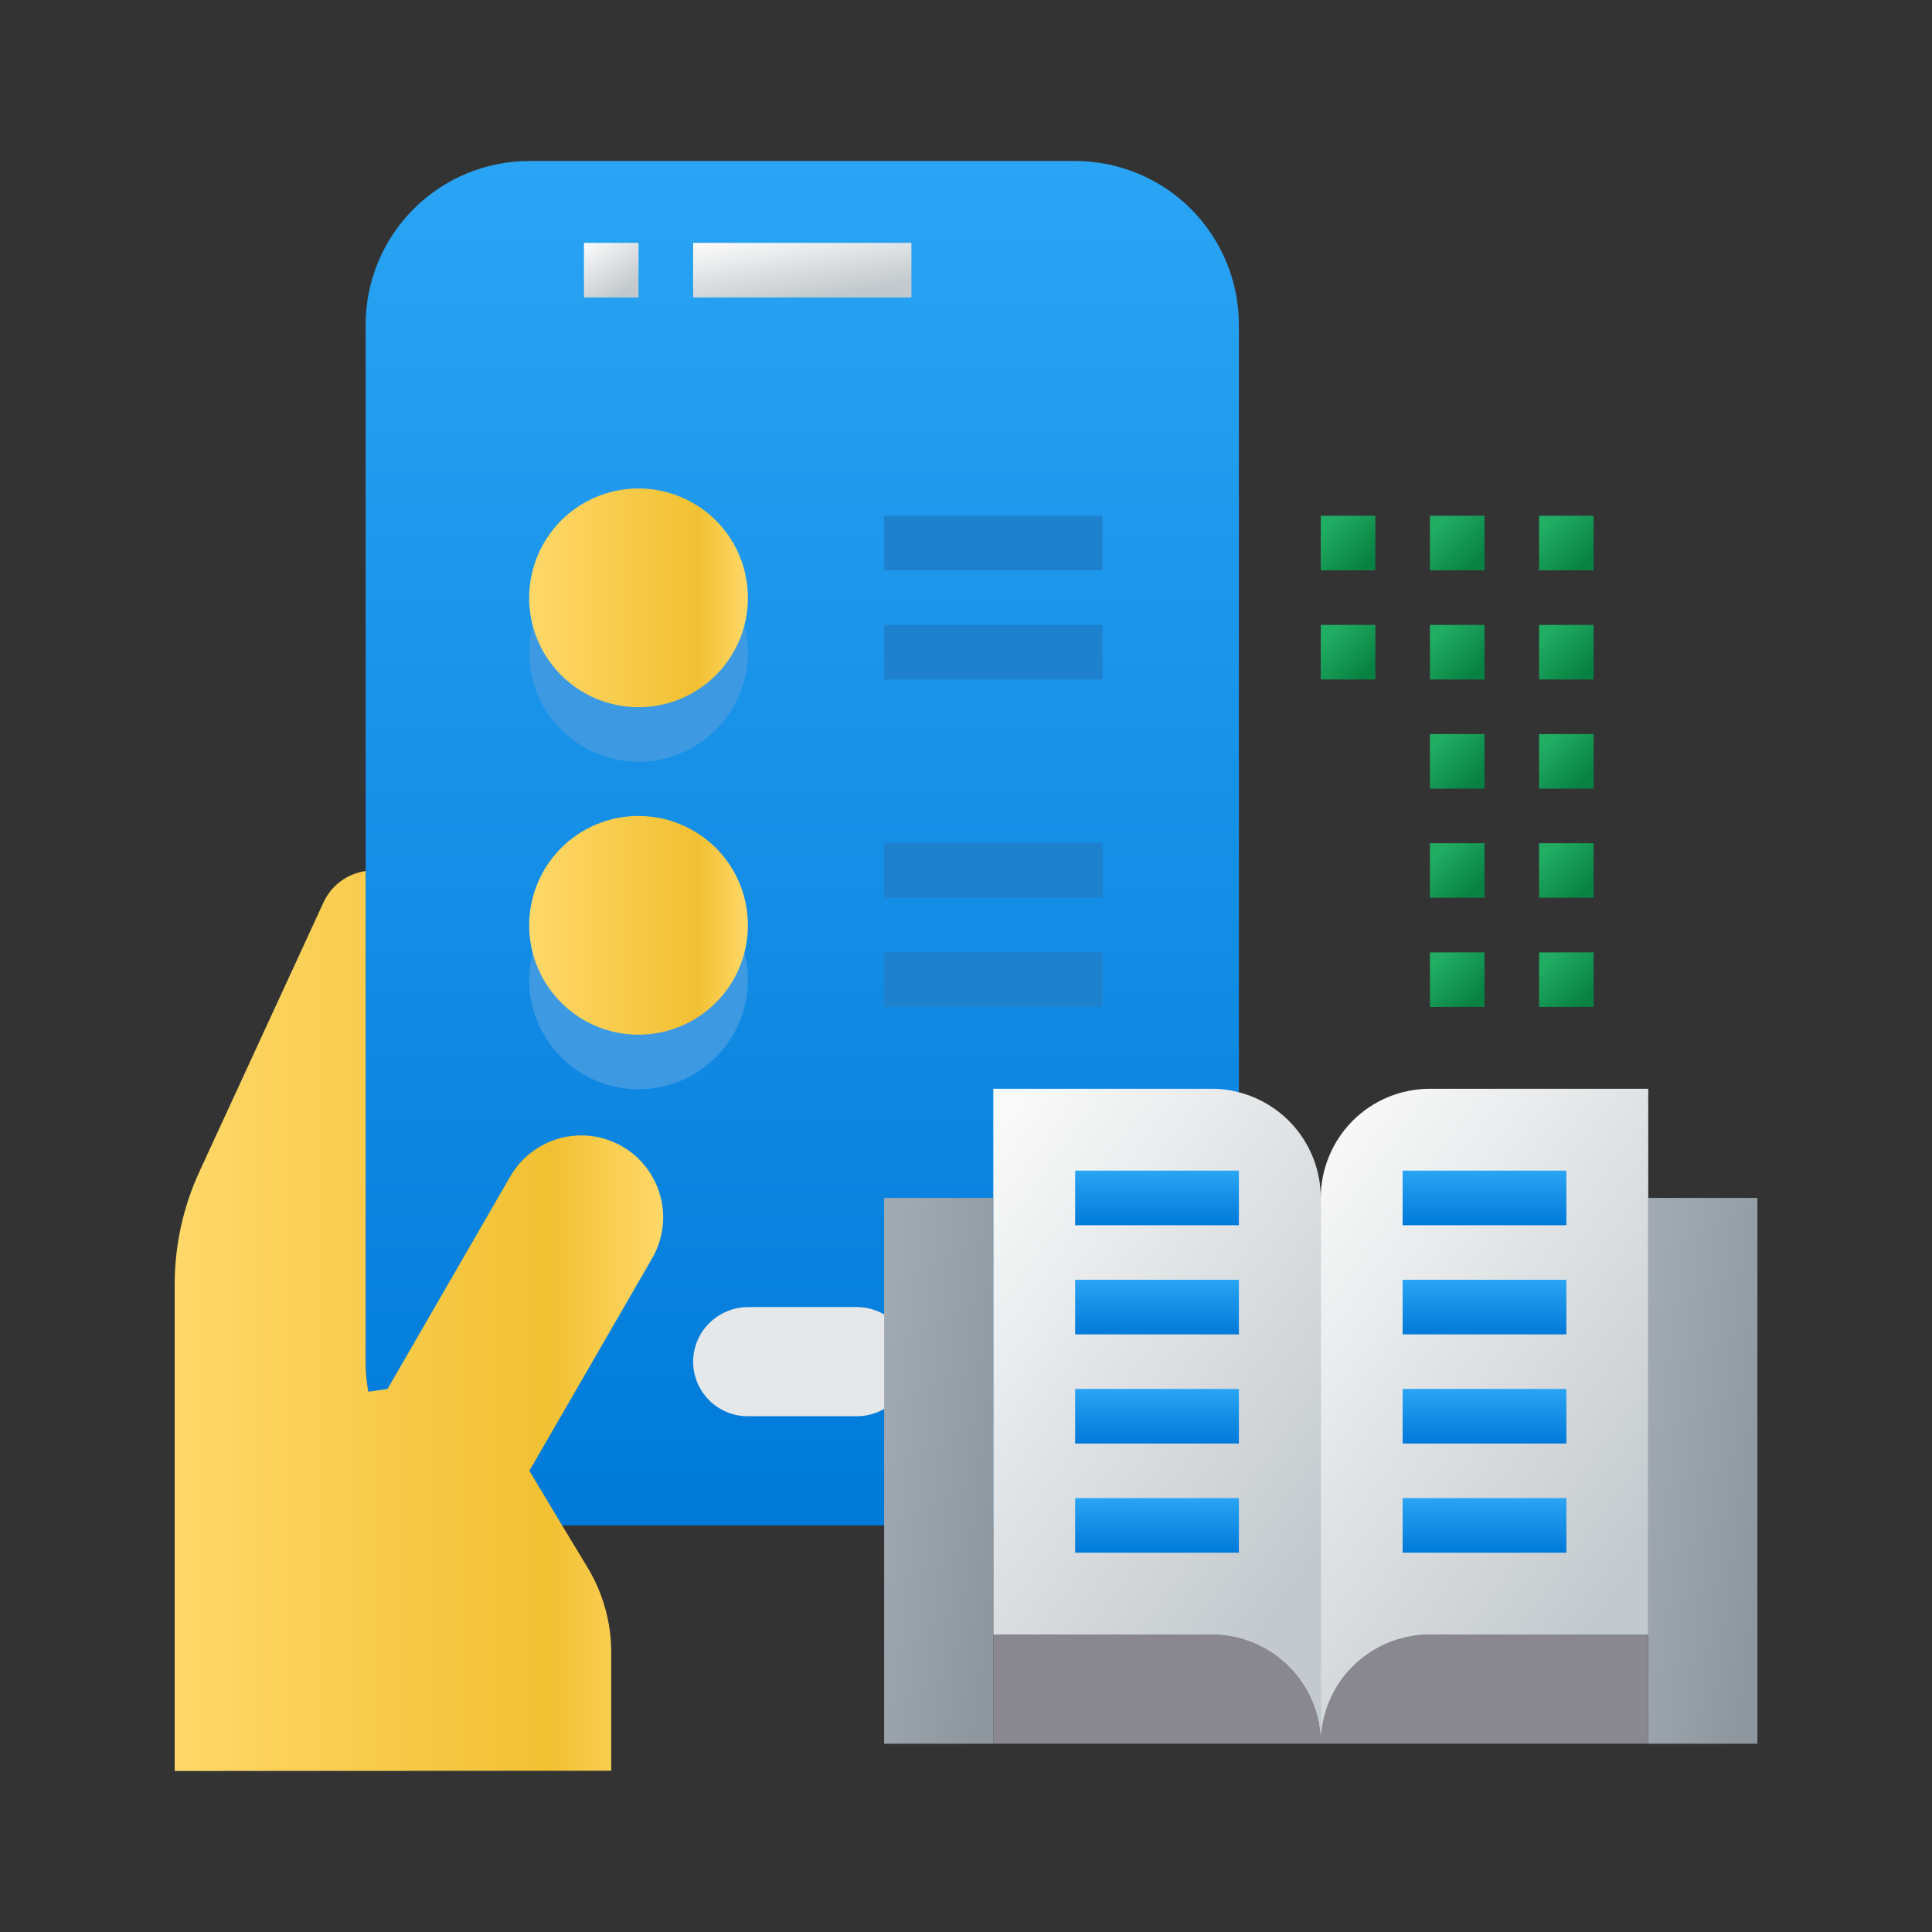 <svg width="24" height="24" viewBox="0 0 24 24" fill="none" xmlns="http://www.w3.org/2000/svg">
<rect x="0" y="0" width="24" height="24" fill="#333333" stroke="none"/>
<path d="M15.39 4.034V16.915C15.39 17.146 15.35 17.376 15.271 17.593C15.132 17.99 14.873 18.334 14.53 18.576C14.187 18.819 13.776 18.95 13.356 18.949H6.576C6.102 18.949 5.642 18.782 5.277 18.479C4.912 18.176 4.664 17.755 4.576 17.288C4.553 17.165 4.541 17.04 4.542 16.915V4.034C4.542 3.494 4.757 2.977 5.138 2.596C5.52 2.214 6.037 2 6.576 2H13.356C13.895 2 14.413 2.214 14.794 2.596C15.175 2.977 15.39 3.494 15.39 4.034Z" fill="url(#paint0_linear_40_1628)"/>
<path d="M11.322 16.915C11.322 17.004 11.305 17.092 11.271 17.175C11.236 17.257 11.186 17.331 11.122 17.393C11.081 17.436 11.034 17.472 10.983 17.502C10.88 17.561 10.763 17.593 10.644 17.593H9.288C9.108 17.593 8.936 17.521 8.809 17.394C8.682 17.267 8.611 17.095 8.61 16.915C8.611 16.736 8.683 16.564 8.81 16.437C8.937 16.311 9.109 16.239 9.288 16.237H10.644C10.824 16.237 10.996 16.309 11.123 16.436C11.251 16.563 11.322 16.735 11.322 16.915Z" fill="#E6E7E8"/>
<path d="M21.831 14.881V21.661H20.475V20.305V14.881H21.831Z" fill="url(#paint1_linear_40_1628)"/>
<path d="M20.475 20.305V21.661H16.407C16.407 21.483 16.442 21.306 16.51 21.142C16.578 20.977 16.677 20.828 16.803 20.702C16.929 20.576 17.079 20.476 17.244 20.408C17.408 20.34 17.584 20.305 17.763 20.305H20.475Z" fill="#898890"/>
<path d="M20.475 14.881V20.305H17.763C17.584 20.305 17.408 20.34 17.244 20.408C17.079 20.476 16.929 20.576 16.803 20.702C16.677 20.828 16.578 20.977 16.51 21.142C16.442 21.306 16.407 21.483 16.407 21.661V14.881C16.407 14.522 16.55 14.177 16.804 13.922C17.058 13.668 17.403 13.525 17.763 13.525H20.475V14.881Z" fill="url(#paint2_linear_40_1628)"/>
<path d="M16.407 21.661H12.339V20.305H15.051C15.229 20.305 15.405 20.34 15.57 20.408C15.735 20.476 15.884 20.576 16.01 20.702C16.136 20.828 16.236 20.977 16.304 21.142C16.372 21.306 16.407 21.483 16.407 21.661Z" fill="#898890"/>
<path d="M16.407 14.881V21.661C16.407 21.483 16.372 21.306 16.304 21.142C16.236 20.977 16.136 20.828 16.01 20.702C15.884 20.576 15.735 20.476 15.57 20.408C15.405 20.34 15.229 20.305 15.051 20.305H12.339V13.525H15.051C15.165 13.524 15.28 13.539 15.39 13.569C15.681 13.644 15.939 13.814 16.123 14.051C16.307 14.289 16.407 14.581 16.407 14.881Z" fill="url(#paint3_linear_40_1628)"/>
<path d="M10.983 14.881V16.329V17.502V18.949V21.661H12.339V20.305V18.949V14.881H10.983Z" fill="url(#paint4_linear_40_1628)"/>
<path d="M8.892 7.142C9.114 7.364 9.253 7.657 9.284 7.97C9.315 8.282 9.237 8.596 9.063 8.858C8.888 9.12 8.628 9.313 8.328 9.404C8.027 9.496 7.704 9.48 7.413 9.36C7.122 9.24 6.883 9.023 6.734 8.745C6.586 8.468 6.538 8.148 6.6 7.84C6.661 7.531 6.827 7.254 7.07 7.054C7.313 6.855 7.618 6.746 7.932 6.746C8.292 6.746 8.636 6.889 8.892 7.142Z" fill="#3D9AE2"/>
<path d="M8.892 11.21C9.114 11.432 9.253 11.725 9.284 12.037C9.315 12.35 9.237 12.664 9.063 12.926C8.888 13.187 8.628 13.38 8.328 13.472C8.027 13.564 7.704 13.548 7.413 13.428C7.122 13.308 6.883 13.09 6.734 12.813C6.586 12.536 6.538 12.216 6.6 11.908C6.661 11.599 6.827 11.322 7.07 11.122C7.313 10.923 7.618 10.814 7.932 10.814C8.292 10.814 8.636 10.957 8.892 11.21Z" fill="#3D9AE2"/>
<path d="M8.892 6.464C9.114 6.686 9.253 6.979 9.284 7.292C9.315 7.605 9.237 7.919 9.063 8.18C8.888 8.442 8.628 8.635 8.328 8.726C8.027 8.818 7.704 8.802 7.413 8.682C7.122 8.562 6.883 8.345 6.734 8.068C6.586 7.79 6.538 7.47 6.6 7.162C6.661 6.853 6.827 6.576 7.07 6.376C7.313 6.177 7.618 6.068 7.932 6.068C8.292 6.068 8.636 6.211 8.892 6.464Z" fill="url(#paint5_linear_40_1628)"/>
<path d="M8.892 10.532C9.114 10.754 9.253 11.047 9.284 11.36C9.315 11.672 9.237 11.986 9.063 12.248C8.888 12.509 8.628 12.703 8.328 12.794C8.027 12.886 7.704 12.87 7.413 12.75C7.122 12.63 6.883 12.412 6.734 12.135C6.586 11.858 6.538 11.538 6.6 11.23C6.661 10.921 6.827 10.644 7.07 10.444C7.313 10.245 7.618 10.136 7.932 10.136C8.292 10.136 8.636 10.279 8.892 10.532Z" fill="url(#paint6_linear_40_1628)"/>
<path d="M8.102 15.63L6.576 18.271L6.983 18.949L7.302 19.478C7.492 19.794 7.593 20.156 7.593 20.525V21.997L2.17 22V15.963C2.169 15.473 2.275 14.99 2.481 14.546L4.02 11.207C4.068 11.104 4.141 11.014 4.232 10.947C4.323 10.88 4.43 10.836 4.542 10.82V16.915C4.541 17.04 4.553 17.165 4.576 17.288L4.814 17.254L6.339 14.614C6.406 14.498 6.495 14.396 6.601 14.315C6.707 14.234 6.828 14.174 6.957 14.139C7.086 14.105 7.22 14.096 7.353 14.113C7.485 14.131 7.613 14.174 7.729 14.241C7.845 14.307 7.946 14.396 8.027 14.502C8.109 14.608 8.168 14.729 8.203 14.858C8.238 14.987 8.247 15.122 8.229 15.255C8.212 15.387 8.168 15.515 8.102 15.63Z" fill="url(#paint7_linear_40_1628)"/>
<path d="M7.932 3.017H7.254V3.695H7.932V3.017Z" fill="url(#paint8_linear_40_1628)"/>
<path d="M11.322 3.017H8.61V3.695H11.322V3.017Z" fill="url(#paint9_linear_40_1628)"/>
<path d="M13.695 6.407H10.983V7.085H13.695V6.407Z" fill="#1E81CE"/>
<path d="M13.695 7.763H10.983V8.441H13.695V7.763Z" fill="#1E81CE"/>
<path d="M13.695 10.475H10.983V11.152H13.695V10.475Z" fill="#1E81CE"/>
<path d="M13.695 11.831H10.983V12.508H13.695V11.831Z" fill="#1E81CE"/>
<path d="M15.39 14.542H13.356V15.22H15.39V14.542Z" fill="url(#paint10_linear_40_1628)"/>
<path d="M15.39 15.898H13.356V16.576H15.39V15.898Z" fill="url(#paint11_linear_40_1628)"/>
<path d="M15.39 17.254H13.356V17.932H15.39V17.254Z" fill="url(#paint12_linear_40_1628)"/>
<path d="M19.458 14.542H17.424V15.22H19.458V14.542Z" fill="url(#paint13_linear_40_1628)"/>
<path d="M19.458 15.898H17.424V16.576H19.458V15.898Z" fill="url(#paint14_linear_40_1628)"/>
<path d="M19.458 17.254H17.424V17.932H19.458V17.254Z" fill="url(#paint15_linear_40_1628)"/>
<path d="M15.39 18.61H13.356V19.288H15.39V18.61Z" fill="url(#paint16_linear_40_1628)"/>
<path d="M19.458 18.61H17.424V19.288H19.458V18.61Z" fill="url(#paint17_linear_40_1628)"/>
<path d="M18.441 11.831H17.763V12.508H18.441V11.831Z" fill="url(#paint18_linear_40_1628)"/>
<path d="M18.441 10.475H17.763V11.152H18.441V10.475Z" fill="url(#paint19_linear_40_1628)"/>
<path d="M18.441 9.119H17.763V9.797H18.441V9.119Z" fill="url(#paint20_linear_40_1628)"/>
<path d="M18.441 7.763H17.763V8.441H18.441V7.763Z" fill="url(#paint21_linear_40_1628)"/>
<path d="M19.797 10.475H19.119V11.152H19.797V10.475Z" fill="url(#paint22_linear_40_1628)"/>
<path d="M19.797 9.119H19.119V9.797H19.797V9.119Z" fill="url(#paint23_linear_40_1628)"/>
<path d="M19.797 7.763H19.119V8.441H19.797V7.763Z" fill="url(#paint24_linear_40_1628)"/>
<path d="M19.797 11.831H19.119V12.508H19.797V11.831Z" fill="url(#paint25_linear_40_1628)"/>
<path d="M19.797 6.407H19.119V7.085H19.797V6.407Z" fill="url(#paint26_linear_40_1628)"/>
<path d="M18.441 6.407H17.763V7.085H18.441V6.407Z" fill="url(#paint27_linear_40_1628)"/>
<path d="M17.085 6.407H16.407V7.085H17.085V6.407Z" fill="url(#paint28_linear_40_1628)"/>
<path d="M17.085 7.763H16.407V8.441H17.085V7.763Z" fill="url(#paint29_linear_40_1628)"/>
<defs>
<linearGradient id="paint0_linear_40_1628" x1="9.966" y1="1.964" x2="9.966" y2="18.888" gradientUnits="userSpaceOnUse">
<stop stop-color="#2AA4F4"/>
<stop offset="1" stop-color="#007AD9"/>
</linearGradient>
<linearGradient id="paint1_linear_40_1628" x1="20.605" y1="15.138" x2="22.377" y2="15.358" gradientUnits="userSpaceOnUse">
<stop stop-color="#A1AAB3"/>
<stop offset="1" stop-color="#8F979E"/>
</linearGradient>
<linearGradient id="paint2_linear_40_1628" x1="17.308" y1="12.313" x2="22.962" y2="16.463" gradientUnits="userSpaceOnUse">
<stop stop-color="#FCFCFC"/>
<stop offset="0.95" stop-color="#C3C9CD"/>
</linearGradient>
<linearGradient id="paint3_linear_40_1628" x1="13.24" y1="12.313" x2="18.894" y2="16.463" gradientUnits="userSpaceOnUse">
<stop stop-color="#FCFCFC"/>
<stop offset="0.95" stop-color="#C3C9CD"/>
</linearGradient>
<linearGradient id="paint4_linear_40_1628" x1="11.114" y1="15.138" x2="12.886" y2="15.358" gradientUnits="userSpaceOnUse">
<stop stop-color="#A1AAB3"/>
<stop offset="1" stop-color="#8F979E"/>
</linearGradient>
<linearGradient id="paint5_linear_40_1628" x1="6.574" y1="7.426" x2="9.291" y2="7.426" gradientUnits="userSpaceOnUse">
<stop stop-color="#FFD869"/>
<stop offset="0.766" stop-color="#F2C032"/>
<stop offset="1" stop-color="#FFD869"/>
</linearGradient>
<linearGradient id="paint6_linear_40_1628" x1="6.574" y1="11.494" x2="9.291" y2="11.494" gradientUnits="userSpaceOnUse">
<stop stop-color="#FFD869"/>
<stop offset="0.766" stop-color="#F2C032"/>
<stop offset="1" stop-color="#FFD869"/>
</linearGradient>
<linearGradient id="paint7_linear_40_1628" x1="2.17" y1="16.41" x2="8.238" y2="16.41" gradientUnits="userSpaceOnUse">
<stop stop-color="#FFD869"/>
<stop offset="0.766" stop-color="#F2C032"/>
<stop offset="1" stop-color="#FFD869"/>
</linearGradient>
<linearGradient id="paint8_linear_40_1628" x1="7.404" y1="2.916" x2="7.864" y2="3.591" gradientUnits="userSpaceOnUse">
<stop stop-color="#FCFCFC"/>
<stop offset="0.95" stop-color="#C3C9CD"/>
</linearGradient>
<linearGradient id="paint9_linear_40_1628" x1="9.211" y1="2.916" x2="9.374" y2="3.876" gradientUnits="userSpaceOnUse">
<stop stop-color="#FCFCFC"/>
<stop offset="0.95" stop-color="#C3C9CD"/>
</linearGradient>
<linearGradient id="paint10_linear_40_1628" x1="14.373" y1="14.541" x2="14.373" y2="15.218" gradientUnits="userSpaceOnUse">
<stop stop-color="#2AA4F4"/>
<stop offset="1" stop-color="#007AD9"/>
</linearGradient>
<linearGradient id="paint11_linear_40_1628" x1="14.373" y1="15.897" x2="14.373" y2="16.574" gradientUnits="userSpaceOnUse">
<stop stop-color="#2AA4F4"/>
<stop offset="1" stop-color="#007AD9"/>
</linearGradient>
<linearGradient id="paint12_linear_40_1628" x1="14.373" y1="17.253" x2="14.373" y2="17.93" gradientUnits="userSpaceOnUse">
<stop stop-color="#2AA4F4"/>
<stop offset="1" stop-color="#007AD9"/>
</linearGradient>
<linearGradient id="paint13_linear_40_1628" x1="18.441" y1="14.541" x2="18.441" y2="15.218" gradientUnits="userSpaceOnUse">
<stop stop-color="#2AA4F4"/>
<stop offset="1" stop-color="#007AD9"/>
</linearGradient>
<linearGradient id="paint14_linear_40_1628" x1="18.441" y1="15.897" x2="18.441" y2="16.574" gradientUnits="userSpaceOnUse">
<stop stop-color="#2AA4F4"/>
<stop offset="1" stop-color="#007AD9"/>
</linearGradient>
<linearGradient id="paint15_linear_40_1628" x1="18.441" y1="17.253" x2="18.441" y2="17.93" gradientUnits="userSpaceOnUse">
<stop stop-color="#2AA4F4"/>
<stop offset="1" stop-color="#007AD9"/>
</linearGradient>
<linearGradient id="paint16_linear_40_1628" x1="14.373" y1="18.609" x2="14.373" y2="19.286" gradientUnits="userSpaceOnUse">
<stop stop-color="#2AA4F4"/>
<stop offset="1" stop-color="#007AD9"/>
</linearGradient>
<linearGradient id="paint17_linear_40_1628" x1="18.441" y1="18.609" x2="18.441" y2="19.286" gradientUnits="userSpaceOnUse">
<stop stop-color="#2AA4F4"/>
<stop offset="1" stop-color="#007AD9"/>
</linearGradient>
<linearGradient id="paint18_linear_40_1628" x1="17.862" y1="11.93" x2="18.341" y2="12.409" gradientUnits="userSpaceOnUse">
<stop stop-color="#21AD64"/>
<stop offset="1" stop-color="#088242"/>
</linearGradient>
<linearGradient id="paint19_linear_40_1628" x1="17.862" y1="10.574" x2="18.341" y2="11.053" gradientUnits="userSpaceOnUse">
<stop stop-color="#21AD64"/>
<stop offset="1" stop-color="#088242"/>
</linearGradient>
<linearGradient id="paint20_linear_40_1628" x1="17.862" y1="9.218" x2="18.341" y2="9.697" gradientUnits="userSpaceOnUse">
<stop stop-color="#21AD64"/>
<stop offset="1" stop-color="#088242"/>
</linearGradient>
<linearGradient id="paint21_linear_40_1628" x1="17.862" y1="7.862" x2="18.341" y2="8.341" gradientUnits="userSpaceOnUse">
<stop stop-color="#21AD64"/>
<stop offset="1" stop-color="#088242"/>
</linearGradient>
<linearGradient id="paint22_linear_40_1628" x1="19.218" y1="10.574" x2="19.697" y2="11.053" gradientUnits="userSpaceOnUse">
<stop stop-color="#21AD64"/>
<stop offset="1" stop-color="#088242"/>
</linearGradient>
<linearGradient id="paint23_linear_40_1628" x1="19.218" y1="9.218" x2="19.697" y2="9.697" gradientUnits="userSpaceOnUse">
<stop stop-color="#21AD64"/>
<stop offset="1" stop-color="#088242"/>
</linearGradient>
<linearGradient id="paint24_linear_40_1628" x1="19.218" y1="7.862" x2="19.697" y2="8.341" gradientUnits="userSpaceOnUse">
<stop stop-color="#21AD64"/>
<stop offset="1" stop-color="#088242"/>
</linearGradient>
<linearGradient id="paint25_linear_40_1628" x1="19.218" y1="11.93" x2="19.697" y2="12.409" gradientUnits="userSpaceOnUse">
<stop stop-color="#21AD64"/>
<stop offset="1" stop-color="#088242"/>
</linearGradient>
<linearGradient id="paint26_linear_40_1628" x1="19.218" y1="6.506" x2="19.697" y2="6.985" gradientUnits="userSpaceOnUse">
<stop stop-color="#21AD64"/>
<stop offset="1" stop-color="#088242"/>
</linearGradient>
<linearGradient id="paint27_linear_40_1628" x1="17.862" y1="6.506" x2="18.341" y2="6.985" gradientUnits="userSpaceOnUse">
<stop stop-color="#21AD64"/>
<stop offset="1" stop-color="#088242"/>
</linearGradient>
<linearGradient id="paint28_linear_40_1628" x1="16.506" y1="6.506" x2="16.985" y2="6.985" gradientUnits="userSpaceOnUse">
<stop stop-color="#21AD64"/>
<stop offset="1" stop-color="#088242"/>
</linearGradient>
<linearGradient id="paint29_linear_40_1628" x1="16.506" y1="7.862" x2="16.985" y2="8.341" gradientUnits="userSpaceOnUse">
<stop stop-color="#21AD64"/>
<stop offset="1" stop-color="#088242"/>
</linearGradient>
</defs>
</svg>
